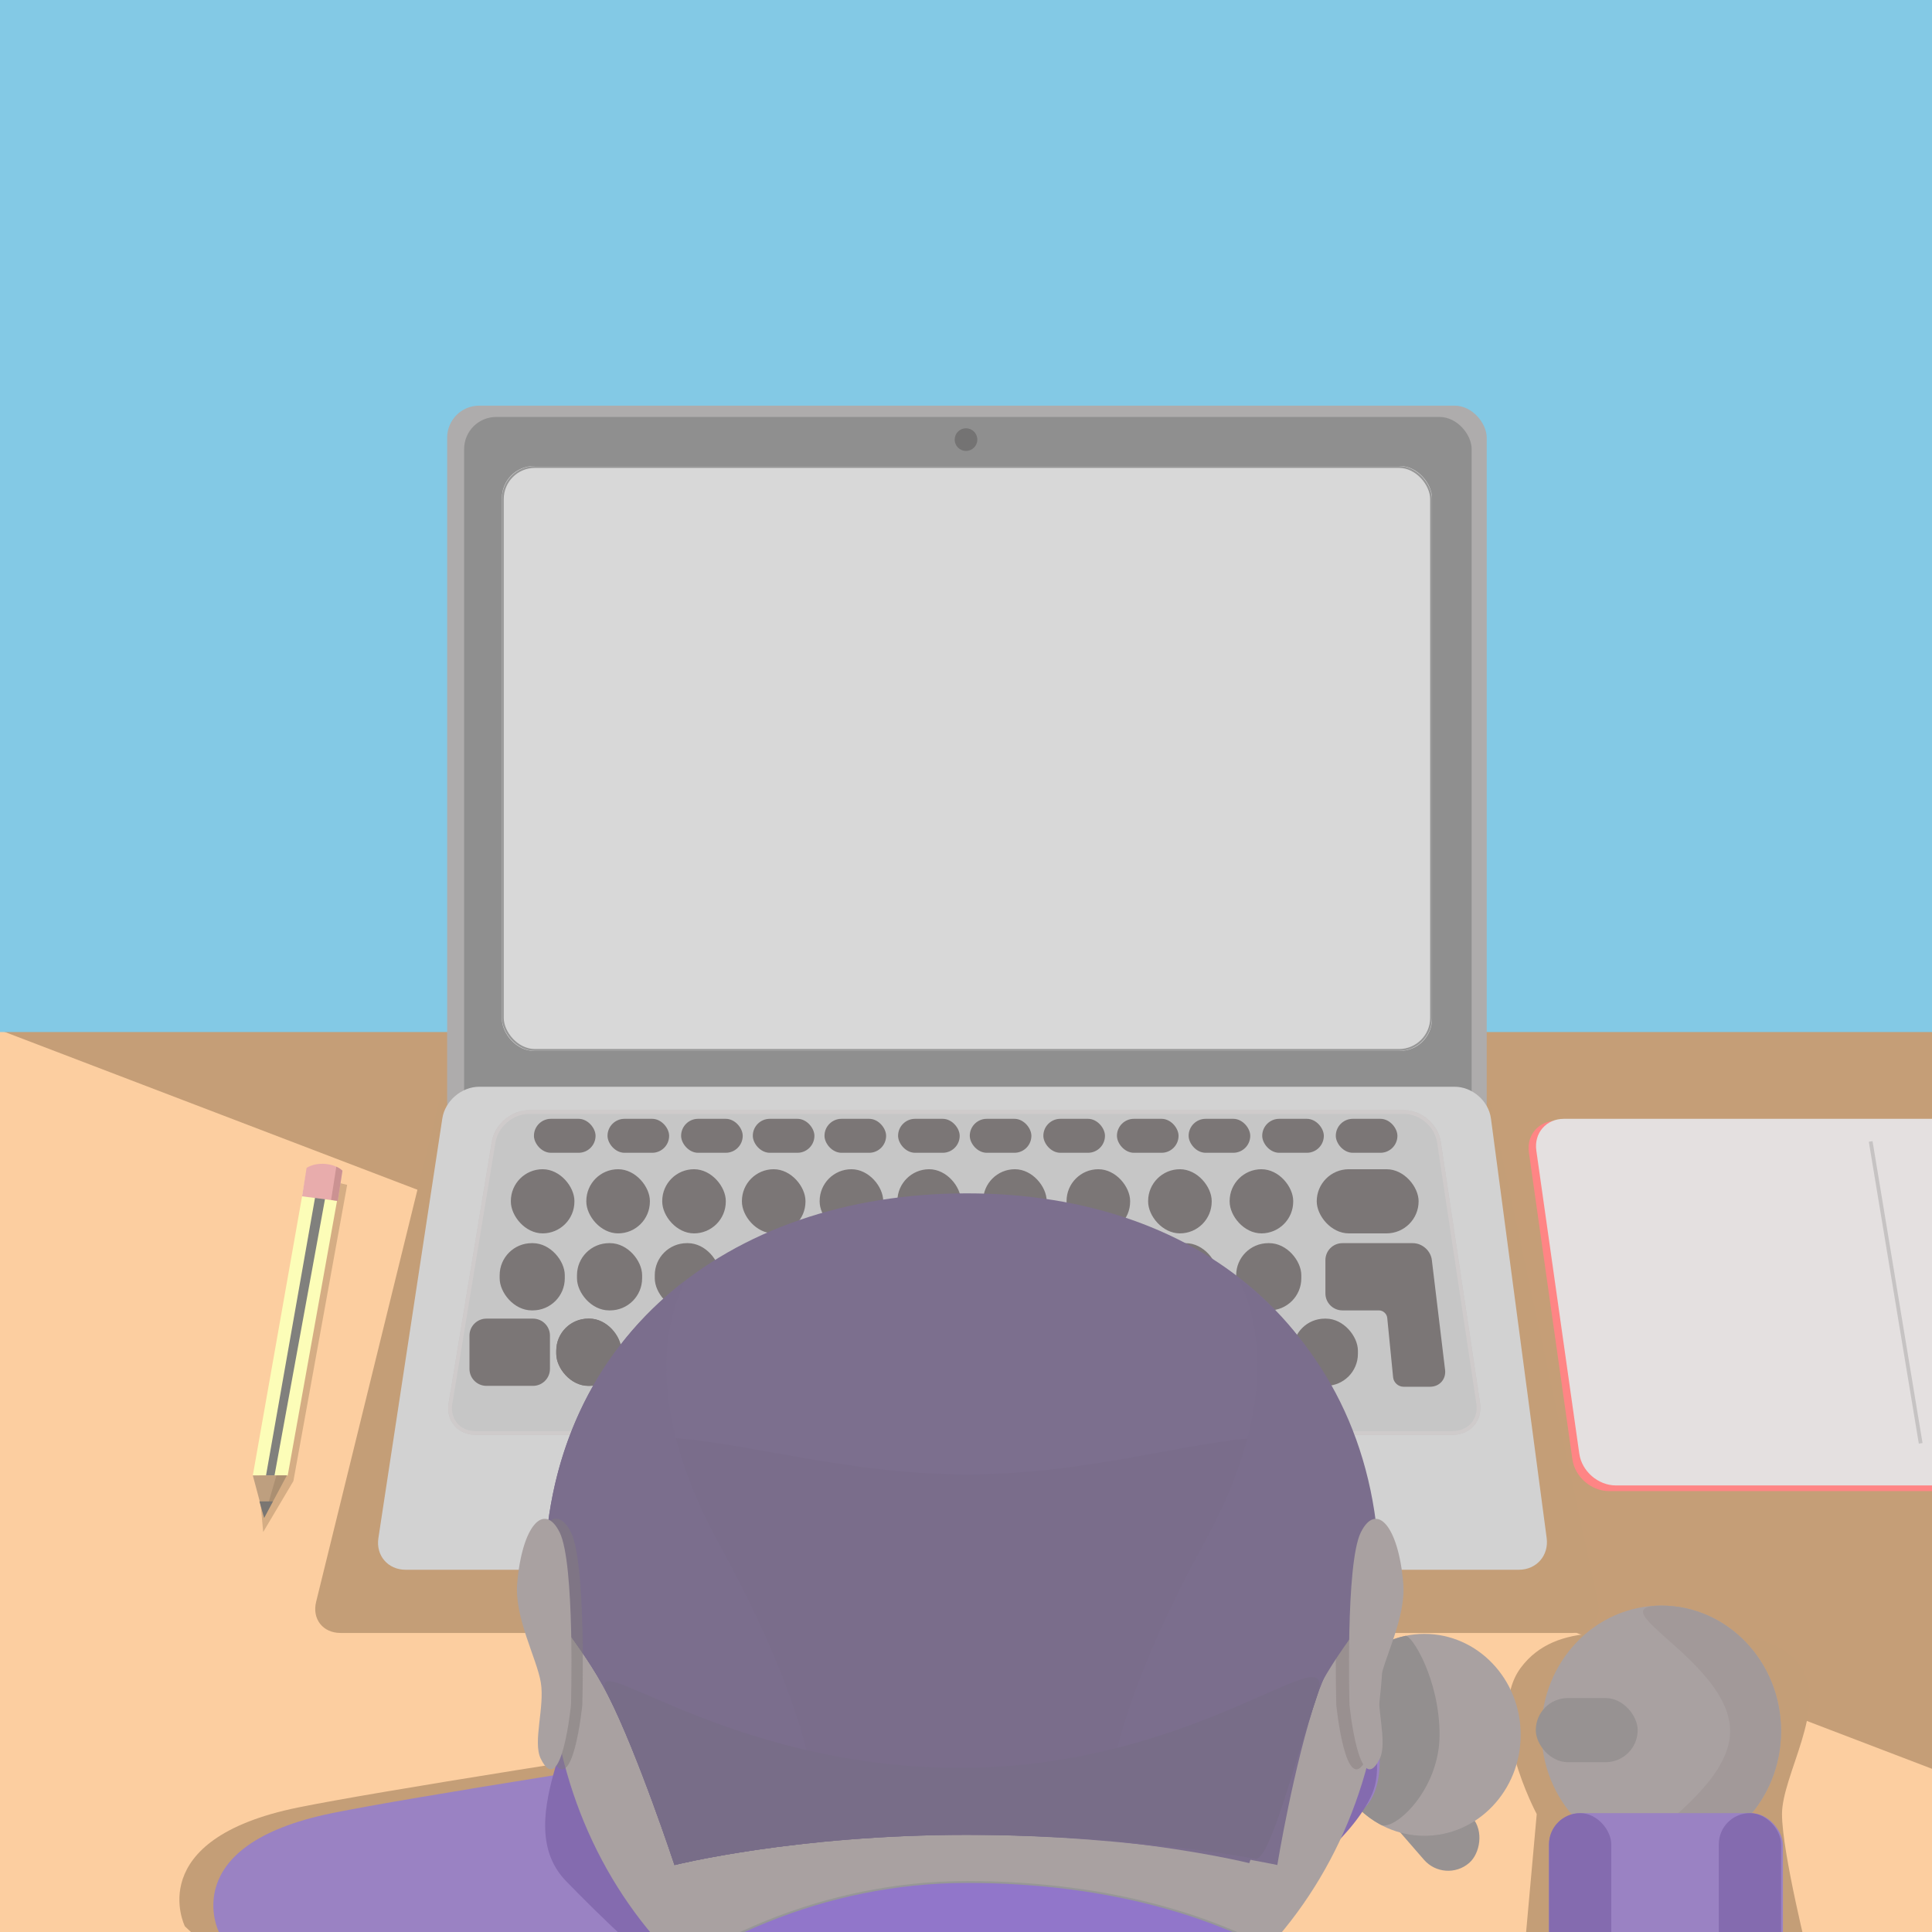 <?xml version="1.0" encoding="UTF-8"?>
<svg width="1024px" height="1024px" viewBox="0 0 1024 1024" version="1.1" xmlns="http://www.w3.org/2000/svg" xmlns:xlink="http://www.w3.org/1999/xlink">
    <rect x="0" y="0" width="1024" height="1024" fill="#333333" stroke="none"/>
    <!-- Generator: Sketch 43.2 (39069) - http://www.bohemiancoding.com/sketch -->
    <title>oblique stratagies</title>
    <desc>Created with Sketch.</desc>
    <defs>
        <rect id="path-1" x="266" y="247" width="493" height="310" rx="17"></rect>
        <path d="M260.643,605.156 C262.173,595.89 271.032,588.378 280.419,588.378 L744.124,588.378 C753.516,588.378 762.263,595.912 763.658,605.195 L784.472,743.683 C785.868,752.971 779.381,760.5 770.008,760.5 L251.992,760.5 C242.608,760.5 236.239,752.993 237.77,743.722 L260.643,605.156 Z" id="path-2"></path>
    </defs>
    <g id="Page-1" stroke="none" stroke-width="1" fill="none" fill-rule="evenodd">
        <g id="oblique-stratagies">
            <rect id="Rectangle-4" fill="#FCCEA0" x="0" y="546" width="1024" height="478"></rect>
            <polygon id="Rectangle-4" fill="#C59E77" points="0 546 1024 546 1024 937.5"></polygon>
            <path d="M806,884 C825.211,858.066 862.087,867 884.5,867 C906.913,867 941.519,862.768 955,884 C968.481,905.232 944.5,941.041 944.5,961.5 C944.5,981.959 959.009,1039.474 959.009,1039.474 C961.213,1048.601 955.388,1056 945.993,1056 L823.007,1056 C813.614,1056 806.681,1048.426 807.522,1039.078 L814.5,961.5 C814.5,961.5 786.789,909.934 806,884 Z" id="Rectangle-6" fill="#C49E77"></path>
            <path d="M232.442,585.052 C234.683,575.935 244.118,568.544 253.507,568.544 L769.493,568.544 C778.886,568.544 788.102,575.977 790.081,585.159 L846.919,848.885 C848.897,858.061 842.888,865.5 833.497,865.5 L180.503,865.5 C171.113,865.5 165.318,858.104 167.558,848.992 L232.442,585.052 Z" id="Rectangle" fill="#C49E77"></path>
            <rect id="Rectangle-4" fill="#83C9E5" x="0" y="-24" width="1024" height="571"></rect>
            <rect id="Rectangle" fill="#AEACAC" x="237" y="215" width="551" height="387" rx="17"></rect>
            <rect id="Rectangle" fill="#8F8F8F" x="246" y="221" width="534" height="375" rx="17"></rect>
            <g id="Rectangle">
                <use fill="#D8D8D8" fill-rule="evenodd" xlink:href="#path-1"></use>
                <rect stroke="#979797" stroke-width="1" x="266.5" y="247.5" width="492" height="309" rx="17"></rect>
            </g>
            <path d="M234.441,592.797 C235.854,583.52 244.605,576 253.999,576 L771.001,576 C780.389,576 789.001,583.54 790.237,592.846 L819.763,815.154 C820.998,824.458 814.391,832 805.006,832 L214.994,832 C205.608,832 199.146,824.477 200.559,815.203 L234.441,592.797 Z" id="Rectangle" fill="#D2D2D2"></path>
            <g id="Rectangle">
                <use fill="#C6C6C6" fill-rule="evenodd" xlink:href="#path-2"></use>
                <path stroke="#CFCBCB" stroke-width="2" d="M261.63,605.319 C263.08,596.537 271.519,589.378 280.419,589.378 L744.124,589.378 C753.02,589.378 761.347,596.548 762.669,605.344 L783.484,743.831 C784.788,752.511 778.773,759.5 770.008,759.5 L251.992,759.5 C243.223,759.5 237.327,752.546 238.756,743.885 L261.63,605.319 Z"></path>
            </g>
            <path d="M810.353,610.822 C809.036,601.532 815.581,594 824.971,594 L1147.513,594 C1156.903,594 1165.378,601.56 1166.443,610.886 L1185,773.424 C1186.065,782.749 1179.309,790.309 1169.933,790.309 L852.789,790.309 C843.403,790.309 834.724,782.764 833.409,773.487 L810.353,610.822 Z" id="Rectangle" fill="#FF8585"></path>
            <path d="M814.288,609.84 C812.97,600.54 819.518,593 828.893,593 L1147.823,593 C1157.208,593 1165.678,600.558 1166.743,609.883 L1185.072,770.427 C1186.137,779.751 1179.397,787.309 1170.001,787.309 L856.441,787.309 C847.053,787.309 838.376,779.782 837.056,770.469 L814.288,609.84 Z" id="Rectangle" fill="#E4E0E0"></path>
            <rect id="Rectangle-5" fill="#7B7676" x="283" y="593" width="32.657" height="18" rx="9"></rect>
            <rect id="Rectangle-5" fill="#7B7676" x="322" y="593" width="32.657" height="18" rx="9"></rect>
            <rect id="Rectangle-5" fill="#7B7676" x="361" y="593" width="32.657" height="18" rx="9"></rect>
            <rect id="Rectangle-5" fill="#7B7676" x="399" y="593" width="32.657" height="18" rx="9"></rect>
            <rect id="Rectangle-5" fill="#7B7676" x="437" y="593" width="32.657" height="18" rx="9"></rect>
            <rect id="Rectangle-5" fill="#7B7676" x="476" y="593" width="32.657" height="18" rx="9"></rect>
            <rect id="Rectangle-5" fill="#7B7676" x="514" y="593" width="32.657" height="18" rx="9"></rect>
            <rect id="Rectangle-5" fill="#7B7676" x="553" y="593" width="32.657" height="18" rx="9"></rect>
            <rect id="Rectangle-5" fill="#7B7676" x="592" y="593" width="32.657" height="18" rx="9"></rect>
            <rect id="Rectangle-5" fill="#7B7676" x="630" y="593" width="32.657" height="18" rx="9"></rect>
            <rect id="Rectangle-5" fill="#7B7676" x="669" y="593" width="32.657" height="18" rx="9"></rect>
            <rect id="Rectangle-5" fill="#7B7676" x="708" y="593" width="32.657" height="18" rx="9"></rect>
            <rect id="Rectangle-5" fill="#7B7676" x="310.763" y="619.715" width="33.69" height="34" rx="16.845"></rect>
            <rect id="Rectangle-5" fill="#7B7676" x="270.763" y="619.715" width="33.69" height="34" rx="16.845"></rect>
            <rect id="Rectangle-5" fill="#7B7676" x="350.997" y="619.715" width="33.69" height="34" rx="16.845"></rect>
            <rect id="Rectangle-2" fill="#979292" transform="translate(761, 967) rotate(49) translate(-761, -967) " x="734" y="950" width="54" height="34" rx="17"></rect>
            <ellipse id="Oval-2-Copy" fill="#A9A1A1" cx="755" cy="919.5" rx="51" ry="53.5"></ellipse>
            <path d="M763,919.5 C763,889.953 748.18,866.359 744.922,867.044 C721.582,871.952 704,893.572 704,919.5 C704,940.262 715.274,958.262 731.751,967.13 C738.722,970.883 763,949.047 763,919.5 Z" id="Oval-2-Copy" fill="#938F8F"></path>
            <rect id="Rectangle-5" fill="#7B7676" x="393.23" y="619.715" width="33.69" height="34" rx="16.845"></rect>
            <rect id="Rectangle-5" fill="#7B7676" x="434.432" y="619.715" width="33.69" height="34" rx="16.845"></rect>
            <rect id="Rectangle-5" fill="#7B7676" x="475.634" y="619.715" width="33.69" height="34" rx="16.845"></rect>
            <rect id="Rectangle-5" fill="#7B7676" x="521.069" y="619.715" width="33.69" height="34" rx="16.845"></rect>
            <rect id="Rectangle-5" fill="#7B7676" x="565.302" y="619.715" width="33.69" height="34" rx="16.845"></rect>
            <rect id="Rectangle-5" fill="#7B7676" x="608.535" y="619.715" width="33.69" height="34" rx="16.845"></rect>
            <rect id="Rectangle-5" fill="#7B7676" x="651.737" y="619.715" width="33.69" height="34" rx="16.845"></rect>
            <rect id="Rectangle-5" fill="#7B7676" x="697.894" y="619.715" width="54" height="34" rx="17"></rect>
            <rect id="Rectangle-5" fill="#7B7676" x="305.815" y="658.896" width="34.521" height="35.638" rx="17"></rect>
            <rect id="Rectangle-5" fill="#7B7676" x="264.829" y="658.896" width="34.521" height="35.638" rx="17"></rect>
            <rect id="Rectangle-5" fill="#7B7676" x="347.041" y="658.896" width="34.521" height="35.638" rx="17"></rect>
            <rect id="Rectangle-5" fill="#7B7676" x="390.317" y="658.896" width="34.521" height="35.638" rx="17"></rect>
            <rect id="Rectangle-5" fill="#7B7676" x="432.535" y="658.896" width="34.521" height="35.638" rx="17"></rect>
            <rect id="Rectangle-5" fill="#7B7676" x="474.753" y="658.896" width="34.521" height="35.638" rx="17"></rect>
            <rect id="Rectangle-5" fill="#7B7676" x="521.309" y="658.896" width="34.521" height="35.638" rx="17"></rect>
            <rect id="Rectangle-5" fill="#7B7676" x="566.634" y="658.896" width="34.521" height="35.638" rx="17"></rect>
            <rect id="Rectangle-5" fill="#7B7676" x="610.933" y="658.896" width="34.521" height="35.638" rx="17"></rect>
            <rect id="Rectangle-5" fill="#7B7676" x="655.201" y="658.896" width="34.521" height="35.638" rx="17"></rect>
            <rect id="Rectangle-5" fill="#7B7676" x="335.815" y="698.896" width="34.521" height="35.638" rx="17"></rect>
            <rect id="Rectangle-5" fill="#7B7676" x="294.829" y="698.896" width="34.521" height="35.638" rx="17"></rect>
            <rect id="Rectangle-5" fill="#7B7676" x="294.829" y="698.896" width="34.521" height="35.638" rx="17"></rect>
            <path d="M248.829,707.889 C248.829,702.923 252.861,698.896 257.823,698.896 L282.492,698.896 C287.459,698.896 291.486,702.932 291.486,707.889 L291.486,725.541 C291.486,730.508 287.454,734.535 282.492,734.535 L257.823,734.535 C252.856,734.535 248.829,730.498 248.829,725.541 L248.829,707.889 Z" id="Rectangle-5" fill="#7B7676"></path>
            <rect id="Rectangle-5" fill="#7B7676" x="377.041" y="698.896" width="34.521" height="35.638" rx="17"></rect>
            <rect id="Rectangle-5" fill="#7B7676" x="420.317" y="698.896" width="34.521" height="35.638" rx="17"></rect>
            <rect id="Rectangle-5" fill="#7B7676" x="462.535" y="698.896" width="34.521" height="35.638" rx="17"></rect>
            <rect id="Rectangle-5" fill="#7B7676" x="504.753" y="698.896" width="34.521" height="35.638" rx="17"></rect>
            <rect id="Rectangle-5" fill="#7B7676" x="551.309" y="698.896" width="34.521" height="35.638" rx="17"></rect>
            <rect id="Rectangle-5" fill="#7B7676" x="596.634" y="698.896" width="34.521" height="35.638" rx="17"></rect>
            <rect id="Rectangle-5" fill="#7B7676" x="640.933" y="698.896" width="34.521" height="35.638" rx="17"></rect>
            <rect id="Rectangle-5" fill="#7B7676" x="685.201" y="698.896" width="34.521" height="35.638" rx="17"></rect>
            <path d="M98,1021 C98,1021 75,974.898 158,958 C241,941.102 678.5,876.5 678.5,876.5 C678.5,876.5 702.5,871.5 711,911 C719.5,950.5 701.5,958 701.5,958 L168.5,1087 L98,1021 Z" id="Path-3" fill="#C49E77"></path>
            <path d="M116,1024 C116,1024 93,977.898 176,961 C259,944.102 696.5,879.5 696.5,879.5 C696.5,879.5 720.5,874.5 729,914 C737.5,953.5 719.5,961 719.5,961 L186.5,1090 L116,1024 Z" id="Path-3" fill="#9A82C3"></path>
            <path d="M702.497,667.889 C702.497,662.923 706.52,658.896 711.494,658.896 L748.831,658.896 C753.8,658.896 758.31,662.894 758.905,667.831 L765.923,726.065 C766.518,731 762.97,735 758.004,735 L743.869,735 C741.11,735 738.652,732.767 738.381,730.018 L735.266,698.507 C735.049,696.313 733.086,694.535 730.871,694.535 L711.494,694.535 C706.525,694.535 702.497,690.498 702.497,685.541 L702.497,667.889 Z" id="Rectangle-5" fill="#7B7676"></path>
            <path d="M512,1121 C592.402,1121 628.972,1083.045 666.5,1024 C686.121,993.13 714.475,977.243 726.5,952.5 C733.831,937.417 726.986,921.518 726.5,904.5 C726.014,887.482 733,881.732 733,871 C733,732.929 649.969,716.5 512,716.5 C374.031,716.5 282,732.929 282,871 C282,875.567 291.971,879.89 294,885.5 C296.029,891.11 289.547,897.214 294,898 C319.5,902.5 267.5,963.5 300,997 C332.5,1030.5 424.147,1121 512,1121 Z" id="Oval" fill="#846BAF"></path>
            <path d="M512,1102 C639.578,1102 733,998.578 733,871 C733,743.422 639.578,640 512,640 C384.422,640 291,743.422 291,871 C291,998.578 384.422,1102 512,1102 Z" id="Oval" fill="#A9A1A1"></path>
            <path d="M708.135,839.203 C710.681,808.653 722.463,795.739 730.635,812.203 C738.807,828.666 736.635,903.703 736.635,903.703 C736.635,903.703 731.586,954.265 720.635,932.203 C716.236,923.34 722.835,904.653 720.635,891.703 C718.435,878.752 706.612,857.481 708.135,839.203 Z" id="Path-2-Copy" fill="#999090" transform="translate(722.448, 871.388) scale(-1, 1) translate(-722.448, -871.388) "></path>
            <path d="M512.5,972.5 C603.891,972.5 677,988.5 677,988.5 C677,988.5 685.66,935.552 698,899 C710.34,862.448 729.5,858.367 729.5,838 C729.5,710.422 640.078,632.5 512.5,632.5 C384.922,632.5 288.5,710.422 288.5,838 C288.5,854.482 306.91,868.285 322.5,899 C338.09,929.715 357.5,988.5 357.5,988.5 C357.5,988.5 421.109,972.5 512.5,972.5 Z" id="Oval" fill="#7C6F8E"></path>
            <path d="M512.5,972.5 C582.088,972.5 641.076,980.776 665.261,985.202 C672.839,986.589 685.66,935.552 698,899 C710.34,862.448 729.5,858.367 729.5,838 C729.5,710.422 640.078,781.5 512.5,781.5 C384.922,781.5 288.5,710.422 288.5,838 C288.5,854.482 306.91,868.285 322.5,899 C338.09,929.715 357.5,988.5 357.5,988.5 C357.5,988.5 421.109,972.5 512.5,972.5 Z" id="Oval" fill="#7A6D8B"></path>
            <path d="M357.788,683.029 C314.673,718.543 288.5,771.532 288.5,838 C288.5,854.482 306.91,868.285 322.5,899 C338.09,929.715 357.5,988.5 357.5,988.5 C357.5,988.5 383.136,982.052 425.24,977.342 C437.329,975.99 439.5,924.5 381,818 C322.5,711.5 377.643,666.676 357.788,683.029 Z" id="Oval" fill="#7B6E8D"></path>
            <path d="M656.788,682.029 C613.673,717.543 587.5,770.532 587.5,837 C587.5,853.482 605.91,867.285 621.5,898 C637.09,928.715 656.5,987.5 656.5,987.5 C656.5,987.5 682.136,981.052 724.24,976.342 C736.329,974.99 738.5,923.5 680,817 C621.5,710.5 676.643,665.676 656.788,682.029 Z" id="Oval" fill="#7B6E8D" transform="translate(659.322, 833.126) scale(-1, 1) translate(-659.322, -833.126) "></path>
            <path d="M512.5,972.5 C582.088,972.5 641.076,980.776 665.261,985.202 C672.839,986.589 685.66,935.552 698,899 C710.34,862.448 636.578,937 509,937 C381.422,937 306.91,868.285 322.5,899 C338.09,929.715 357.5,988.5 357.5,988.5 C357.5,988.5 421.109,972.5 512.5,972.5 Z" id="Oval" fill="#786D88"></path>
            <path d="M512.5,1494 C662.998,1494 785,1371.998 785,1221.5 C785,1071.002 662.998,997.5 512.5,997.5 C362.002,997.5 240,1121.14 240,1221.5 C240,1371.998 362.002,1494 512.5,1494 Z" id="Oval" stroke="#979797" fill="#9176CA"></path>
            <path d="M280.135,839.203 C282.681,808.653 294.463,795.739 302.635,812.203 C310.807,828.666 308.635,903.703 308.635,903.703 C308.635,903.703 303.586,954.265 292.635,932.203 C288.236,923.34 294.835,904.653 292.635,891.703 C290.435,878.752 278.612,857.481 280.135,839.203 Z" id="Path-2" fill="#847E7E" opacity="0.512"></path>
            <path d="M274.135,839.203 C276.681,808.653 288.463,795.739 296.635,812.203 C304.807,828.666 302.635,903.703 302.635,903.703 C302.635,903.703 297.586,954.265 286.635,932.203 C282.236,923.34 288.835,904.653 286.635,891.703 C284.435,878.752 272.612,857.481 274.135,839.203 Z" id="Path-2" fill="#A9A1A1"></path>
            <path d="M715.135,839.203 C717.681,808.653 729.463,795.739 737.635,812.203 C745.807,828.666 743.635,903.703 743.635,903.703 C743.635,903.703 738.586,954.265 727.635,932.203 C723.236,923.34 729.835,904.653 727.635,891.703 C725.435,878.752 713.612,857.481 715.135,839.203 Z" id="Path-2-Copy" fill="#A9A1A1" transform="translate(729.448, 871.388) scale(-1, 1) translate(-729.448, -871.388) "></path>
            <ellipse id="Oval-2" fill="#A9A1A1" cx="880.5" cy="917.5" rx="63.5" ry="66.5"></ellipse>
            <path d="M880.5,984 C915.57,984 944,954.227 944,917.5 C944,880.773 915.57,851 880.5,851 C845.43,851 917,880.773 917,917.5 C917,954.227 845.43,984 880.5,984 Z" id="Oval-2" fill="#A29999"></path>
            <rect id="Rectangle-2" fill="#979292" x="814" y="900" width="54" height="34" rx="17"></rect>
            <rect id="Rectangle-3" fill="#9A82C3" x="821" y="961" width="124" height="95" rx="17"></rect>
            <rect id="Rectangle-3" fill="#846BAF" x="821" y="961" width="33" height="95" rx="16.5"></rect>
            <rect id="Rectangle-3" fill="#846BAF" x="911" y="961" width="33" height="95" rx="16.5"></rect>
            <circle id="Oval-3" fill="#747373" cx="512" cy="233" r="6"></circle>
            <polygon id="Path-4" fill="#C49E77" opacity="0.69" points="165.5 623.5 137 785 139.5 812 155.5 785 184 628"></polygon>
            <polygon id="Path-4" fill="#FCFDB8" points="162.5 620.5 134 782 152.5 782 181.5 620.5"></polygon>
            <polygon id="Path-4" fill="#80807D" points="141 782 145.5 782 175 620.5 169.5 620.5"></polygon>
            <path d="M162.5,619 L160.105,634.073 L179,636.5 L181.5,620.5 C177.283,616.453 168.048,615.481 162.5,619 Z" id="Path-4" fill="#E8ACAC"></path>
            <path d="M175.5,636 L179,636.5 L181.5,620.5 C180.613,619.648 179.503,618.933 178.252,618.367 L175.5,636 Z" id="Path-4" fill="#CB9292"></path>
            <polygon id="Path-5" fill="#BE9F7F" points="134 782 140 804.5 152 782"></polygon>
            <polygon id="Path-5" fill="#AB8F71" points="140 804.5 152 782 146.5 782"></polygon>
            <polygon id="Path-5" fill="#7A7672" points="137.5 795.784 140 804.5 144.648 795.784"></polygon>
            <path d="M991.5,605 L1018,765" id="Path-6" stroke="#C6C3C3" stroke-width="2"></path>
        </g>
    </g>
</svg>